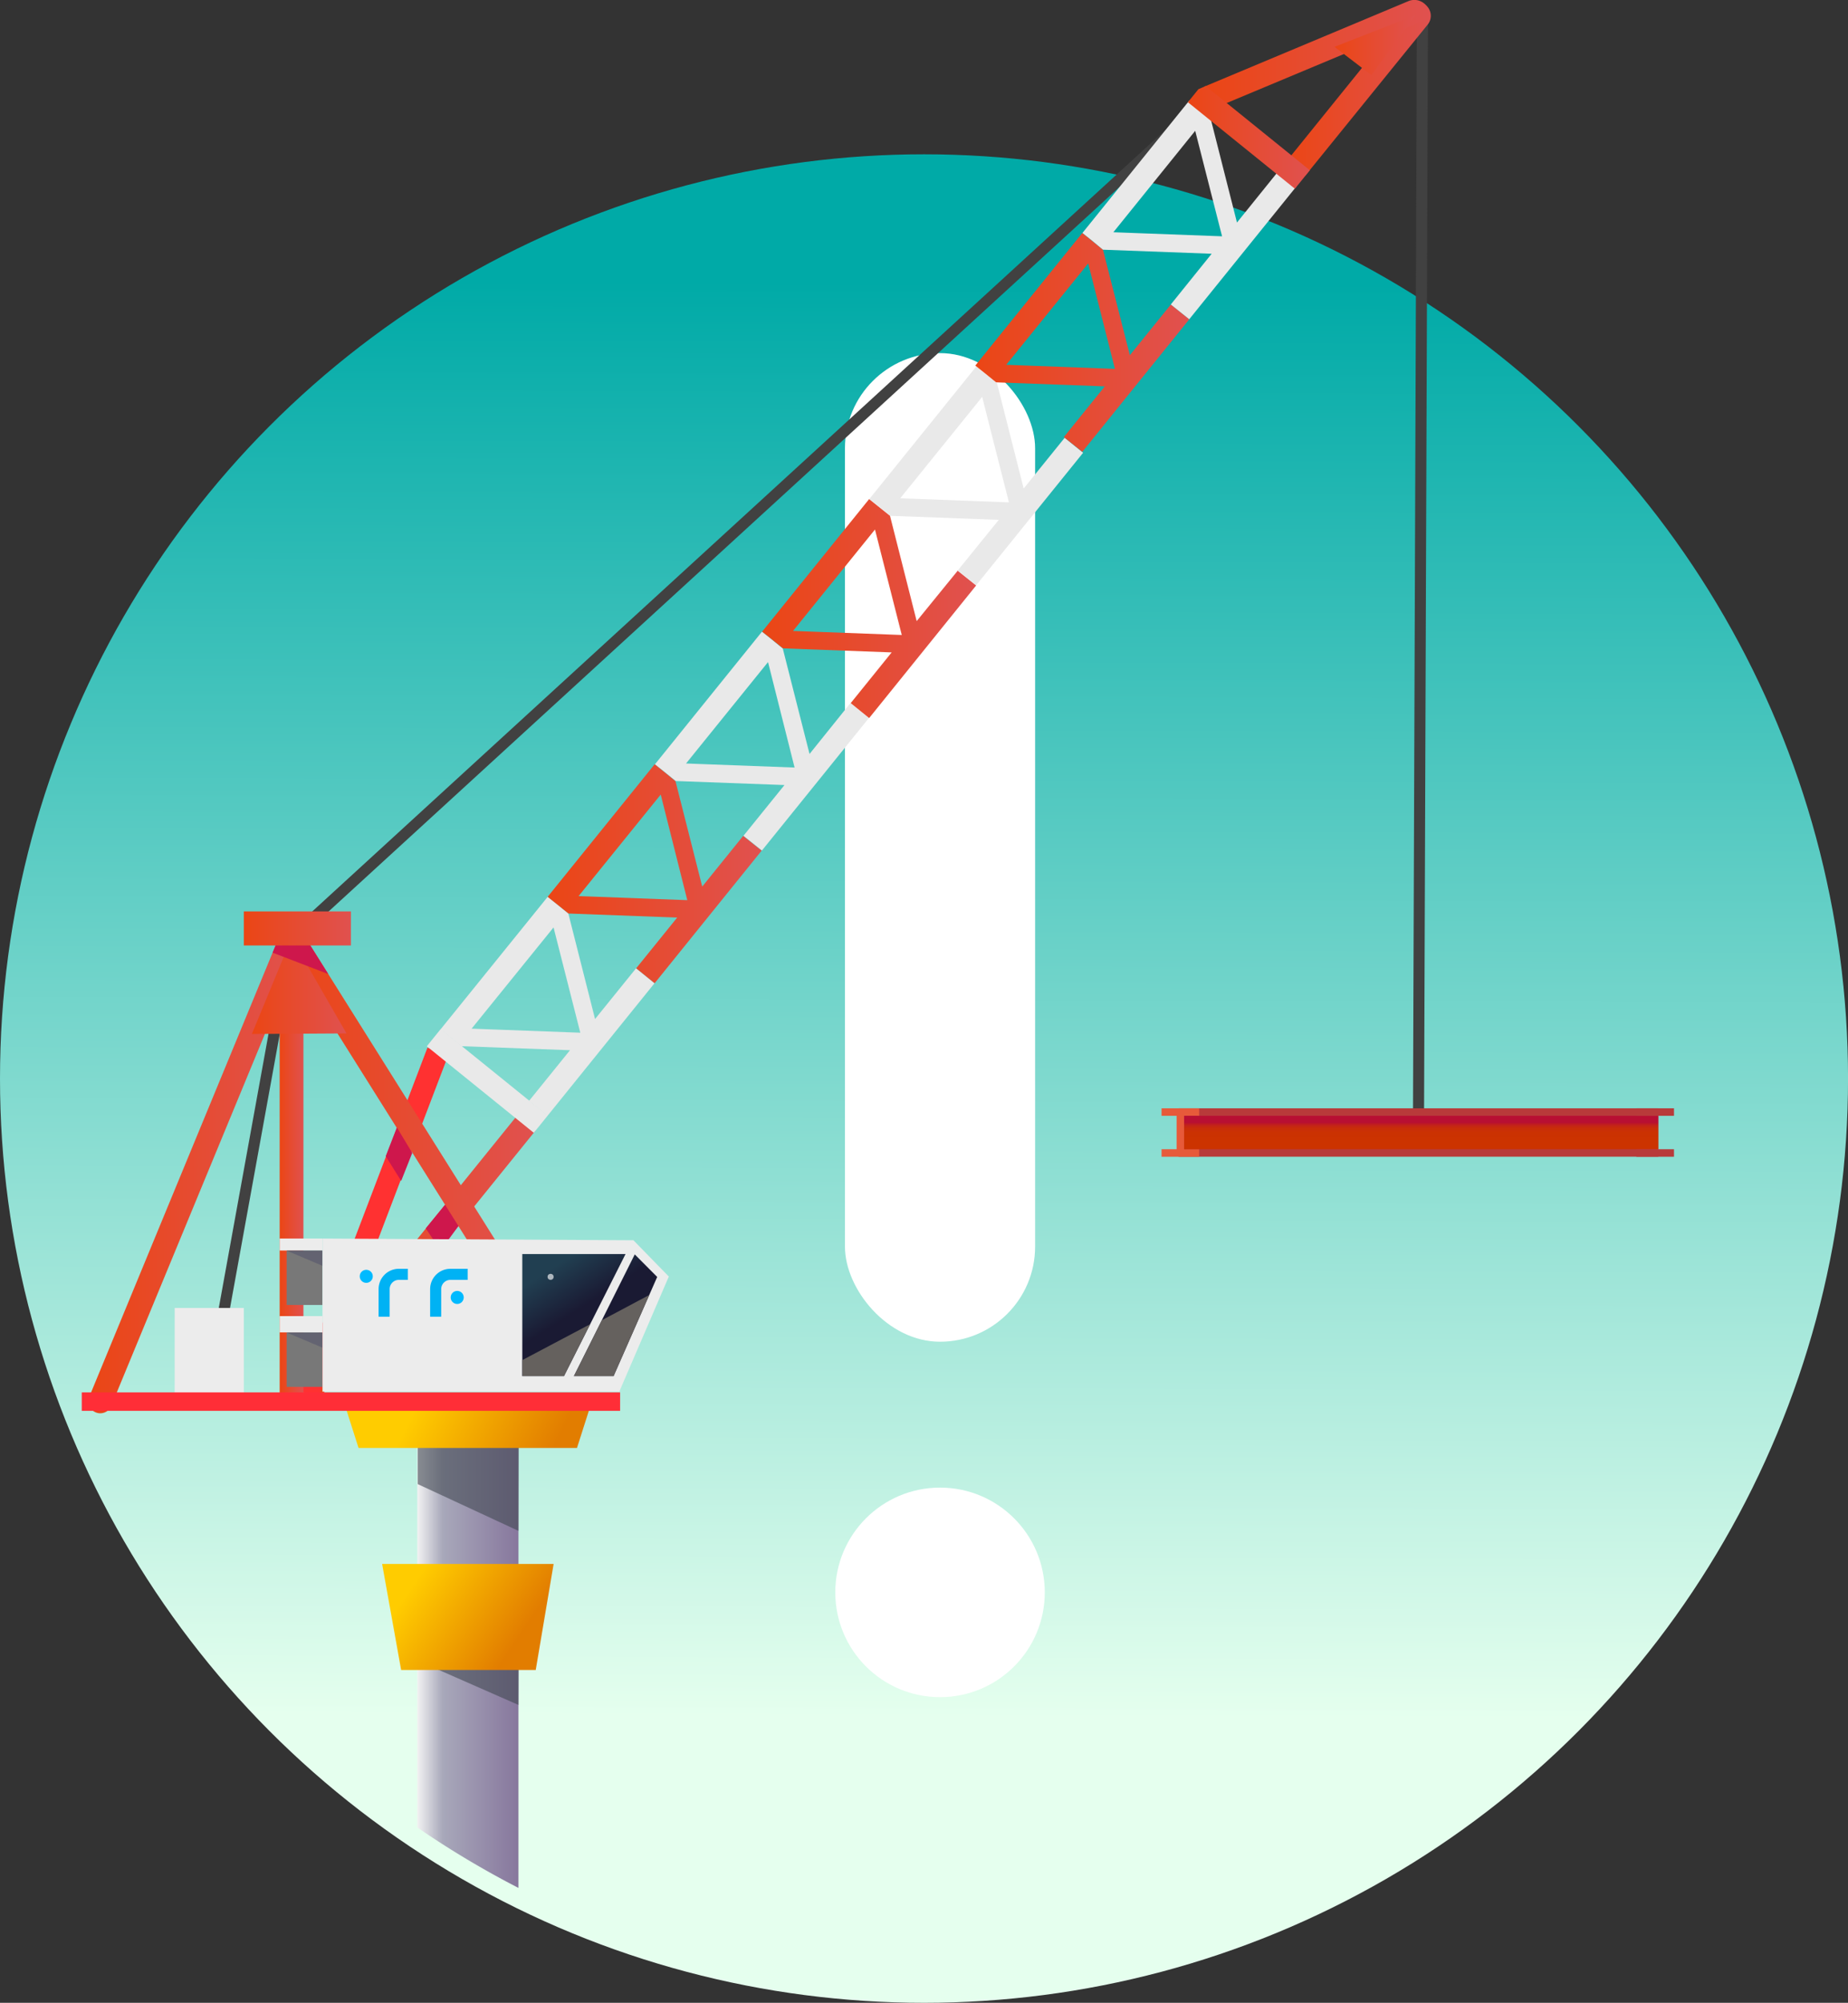 <svg id="svg4595" xmlns="http://www.w3.org/2000/svg" xmlns:xlink="http://www.w3.org/1999/xlink" viewBox="0 0 500.87 542.69">
  <rect x="0" y="0" width="500.87" height="542.69" fill="#333333" stroke="none"/>
  <defs>
    <style>
      .cls-1 {
        fill: url(#linear-gradient);
      }

      .cls-2, .cls-49 {
        fill: #fff;
      }

      .cls-11, .cls-12, .cls-16, .cls-19, .cls-20, .cls-21, .cls-29, .cls-3, .cls-47, .cls-7, .cls-8 {
        fill: none;
      }

      .cls-3 {
        stroke: #414141;
      }

      .cls-21, .cls-3, .cls-7 {
        stroke-linecap: round;
      }

      .cls-12, .cls-20, .cls-3, .cls-46, .cls-47, .cls-7, .cls-8 {
        stroke-width: 3px;
      }

      .cls-4 {
        fill: url(#linear-gradient-2);
      }

      .cls-21, .cls-5 {
        stroke: #ff3131;
      }

      .cls-34, .cls-46, .cls-47, .cls-5 {
        stroke-miterlimit: 10;
      }

      .cls-34, .cls-5 {
        stroke-width: 6px;
      }

      .cls-5 {
        fill: url(#linear-gradient-3);
      }

      .cls-6 {
        fill: #ececec;
      }

      .cls-12, .cls-16, .cls-7 {
        stroke: #e8e8e8;
      }

      .cls-11, .cls-8 {
        stroke: #ff2828;
      }

      .cls-9 {
        fill: url(#linear-gradient-4);
      }

      .cls-10 {
        fill: #414952;
        opacity: 0.6;
      }

      .cls-11, .cls-19, .cls-21 {
        stroke-width: 4px;
      }

      .cls-13 {
        fill: url(#linear-gradient-5);
      }

      .cls-14 {
        fill: url(#linear-gradient-6);
      }

      .cls-15 {
        fill: url(#linear-gradient-7);
      }

      .cls-16, .cls-29 {
        stroke-width: 1.5px;
      }

      .cls-17 {
        fill: url(#linear-gradient-8);
      }

      .cls-18 {
        fill: #ff3131;
      }

      .cls-19, .cls-34 {
        stroke: #e9e9e9;
      }

      .cls-20, .cls-29 {
        stroke: #ff2f2f;
      }

      .cls-22 {
        fill: #d9d9d9;
      }

      .cls-23 {
        fill: url(#linear-gradient-9);
      }

      .cls-24 {
        fill: #787878;
      }

      .cls-25 {
        fill: url(#linear-gradient-10);
      }

      .cls-26 {
        fill: #636371;
      }

      .cls-27 {
        fill: url(#linear-gradient-11);
      }

      .cls-28 {
        fill: #ce174c;
      }

      .cls-30, .cls-34 {
        fill: #e9e9e9;
      }

      .cls-31 {
        fill: url(#linear-gradient-12);
      }

      .cls-32 {
        fill: url(#linear-gradient-13);
      }

      .cls-33 {
        fill: url(#linear-gradient-14);
      }

      .cls-35 {
        fill: url(#linear-gradient-15);
      }

      .cls-36 {
        fill: url(#linear-gradient-16);
      }

      .cls-37 {
        fill: url(#linear-gradient-17);
      }

      .cls-38 {
        fill: url(#linear-gradient-18);
      }

      .cls-39 {
        fill: url(#linear-gradient-19);
      }

      .cls-40 {
        stroke: #ff2e37;
        stroke-width: 5px;
        fill: url(#linear-gradient-20);
      }

      .cls-41 {
        fill: url(#linear-gradient-21);
      }

      .cls-42 {
        fill: url(#linear-gradient-22);
      }

      .cls-43 {
        fill: #65615e;
      }

      .cls-44 {
        fill: url(#linear-gradient-23);
      }

      .cls-45 {
        fill: #b83a3a;
      }

      .cls-46 {
        stroke: #000;
      }

      .cls-47 {
        stroke: #00b2f4;
      }

      .cls-48 {
        fill: #00baff;
      }

      .cls-49 {
        opacity: 0.63;
      }

      .cls-50 {
        fill: #e75a3a;
      }

      .cls-51 {
        fill: url(#linear-gradient-24);
      }
    </style>
    <linearGradient id="linear-gradient" x1="249.82" y1="465.31" x2="251.2" y2="76.55" gradientUnits="userSpaceOnUse">
      <stop offset="0" stop-color="#e5ffee"/>
      <stop offset="1" stop-color="#00aaa7"/>
    </linearGradient>
    <linearGradient id="linear-gradient-2" x1="124.83" y1="361.76" x2="189.22" y2="361.76" gradientTransform="translate(339.63 12.21) rotate(51.05)" gradientUnits="userSpaceOnUse">
      <stop offset="0" stop-color="#eb4615"/>
      <stop offset="1" stop-color="#e0514f"/>
    </linearGradient>
    <linearGradient id="linear-gradient-3" x1="83.28" y1="331.36" x2="118.66" y2="331.36" gradientTransform="matrix(1, 0, 0, 1, 0, 0)" xlink:href="#linear-gradient-2"/>
    <linearGradient id="linear-gradient-4" x1="157.16" y1="467.96" x2="184.58" y2="467.96" gradientUnits="userSpaceOnUse">
      <stop offset="0" stop-color="#f2f2f2"/>
      <stop offset="0.25" stop-color="#a8a8ba"/>
      <stop offset="1" stop-color="#87779d"/>
    </linearGradient>
    <linearGradient id="linear-gradient-5" x1="157.98" y1="399.19" x2="192.82" y2="415.95" gradientUnits="userSpaceOnUse">
      <stop offset="0" stop-color="#fc0"/>
      <stop offset="1" stop-color="#e27d00"/>
    </linearGradient>
    <linearGradient id="linear-gradient-6" x1="119.86" y1="336.97" x2="126.3" y2="336.97" gradientTransform="matrix(1, 0, 0, 1, 0, 0)" xlink:href="#linear-gradient-2"/>
    <linearGradient id="linear-gradient-7" x1="68" y1="337.63" x2="126.3" y2="337.63" gradientTransform="matrix(1, 0, 0, 1, 0, 0)" xlink:href="#linear-gradient-2"/>
    <linearGradient id="linear-gradient-8" x1="120.35" y1="324.98" x2="188.78" y2="324.98" gradientTransform="translate(196.52 -32.43) rotate(32.13)" xlink:href="#linear-gradient-2"/>
    <linearGradient id="linear-gradient-9" x1="68.27" y1="267.16" x2="93.91" y2="267.16" gradientTransform="matrix(1, 0, 0, 1, 0, 0)" xlink:href="#linear-gradient-2"/>
    <linearGradient id="linear-gradient-10" x1="157.25" y1="448.05" x2="183.87" y2="465.8" xlink:href="#linear-gradient-5"/>
    <linearGradient id="linear-gradient-11" x1="66.08" y1="251.58" x2="95.12" y2="251.58" gradientTransform="matrix(1, 0, 0, 1, 0, 0)" xlink:href="#linear-gradient-2"/>
    <linearGradient id="linear-gradient-12" x1="192.5" y1="257.44" x2="250.54" y2="257.44" gradientTransform="matrix(1, 0, 0, 1, 0, 0)" xlink:href="#linear-gradient-2"/>
    <linearGradient id="linear-gradient-13" x1="250.58" y1="185.59" x2="308.63" y2="185.59" gradientTransform="matrix(1, 0, 0, 1, 0, 0)" xlink:href="#linear-gradient-2"/>
    <linearGradient id="linear-gradient-14" x1="308.35" y1="113.49" x2="366.4" y2="113.49" gradientTransform="matrix(1, 0, 0, 1, 0, 0)" xlink:href="#linear-gradient-2"/>
    <linearGradient id="linear-gradient-15" x1="392.86" y1="44.76" x2="431.82" y2="44.76" gradientTransform="matrix(1, 0, 0, 1, 0, 0)" xlink:href="#linear-gradient-2"/>
    <linearGradient id="linear-gradient-16" x1="327.63" y1="14.07" x2="386.79" y2="14.07" gradientTransform="matrix(1, 0, 0, 1, 0, 0)" xlink:href="#linear-gradient-2"/>
    <linearGradient id="linear-gradient-17" x1="370.45" y1="35.17" x2="431.61" y2="35.17" gradientTransform="matrix(1, 0, 0, 1, 0, 0)" xlink:href="#linear-gradient-2"/>
    <linearGradient id="linear-gradient-18" x1="323.98" y1="36.91" x2="352.99" y2="36.91" gradientTransform="matrix(1, 0, 0, 1, 0, 0)" xlink:href="#linear-gradient-2"/>
    <linearGradient id="linear-gradient-19" x1="321.96" y1="37.23" x2="355.01" y2="37.23" gradientTransform="matrix(1, 0, 0, 1, 0, 0)" xlink:href="#linear-gradient-2"/>
    <linearGradient id="linear-gradient-20" x1="66.22" y1="400.49" x2="212.13" y2="400.49" gradientTransform="matrix(1, 0, 0, 1, 0, 0)" xlink:href="#linear-gradient-2"/>
    <linearGradient id="linear-gradient-21" x1="161.77" y1="351.62" x2="154.54" y2="340.44" gradientUnits="userSpaceOnUse">
      <stop offset="0" stop-color="#1a1a33"/>
      <stop offset="1" stop-color="#213f51"/>
    </linearGradient>
    <linearGradient id="linear-gradient-22" x1="155.23" y1="355.85" x2="148" y2="344.68" xlink:href="#linear-gradient-21"/>
    <linearGradient id="linear-gradient-23" x1="361.69" y1="12.21" x2="383.69" y2="12.21" gradientTransform="matrix(1, 0, 0, 1, 0, 0)" xlink:href="#linear-gradient-2"/>
    <linearGradient id="linear-gradient-24" x1="385.2" y1="309.57" x2="385.2" y2="304.17" gradientUnits="userSpaceOnUse">
      <stop offset="0" stop-color="#c30"/>
      <stop offset="0.51" stop-color="#cb3202"/>
      <stop offset="0.7" stop-color="#c92d09"/>
      <stop offset="0.83" stop-color="#c42514"/>
      <stop offset="0.94" stop-color="#bd1925"/>
      <stop offset="1" stop-color="#b80f33"/>
    </linearGradient>
  </defs>
  <title>construction</title>
  <circle class="cls-1" cx="250.44" cy="292.25" r="250.44"/>
  <rect class="cls-2" x="229.01" y="95.68" width="51.54" height="267.88" rx="25.77" ry="25.77"/>
  <line class="cls-3" x1="79.02" y1="254.14" x2="56.71" y2="377.08"/>
  <rect class="cls-4" x="109.81" y="358.53" width="94.44" height="6.44" transform="translate(-267.08 235.74) rotate(-51.05)"/>
  <line class="cls-5" x1="83.28" y1="377.78" x2="118.66" y2="284.94"/>
  <path id="path6900" class="cls-3" d="M123.08,274.84,371.69,47.15" transform="translate(-44.06 -20.7)"/>
  <rect class="cls-6" x="47.34" y="354.41" width="18.74" height="25.38"/>
  <path id="path6894" class="cls-7" d="M181.25,325" transform="translate(-44.06 -20.7)"/>
  <path id="path6888" class="cls-8" d="M206.11,232.67" transform="translate(-44.06 -20.7)"/>
  <path class="cls-9" d="M157.16,515.87a251.35,251.35,0,0,0,27.42,16.39V403.67H157.16Z" transform="translate(-44.06 -20.7)"/>
  <path id="rect5235" class="cls-10" d="M157.28,412h27.36l-.06,23.51-27.3-12.67Z" transform="translate(-44.06 -20.7)"/>
  <path id="path6902" class="cls-3" d="M428.51,327.57l1.08-303.89" transform="translate(-44.06 -20.7)"/>
  <path id="path6896" class="cls-11" d="M383.73,25.47" transform="translate(-44.06 -20.7)"/>
  <path id="path6896-2" data-name="path6896" class="cls-11" d="M332.66,45.49" transform="translate(-44.06 -20.7)"/>
  <path id="path6864" class="cls-12" d="M332.66,45.49" transform="translate(-44.06 -20.7)"/>
  <path id="rect5190" class="cls-13" d="M137,399.77h67.68l-4.24,13.28h-59.2Z" transform="translate(-44.06 -20.7)"/>
  <path class="cls-14" d="M123.08,402.33c-1.78,0-3.22-1.44-3.22-.2V277.86c0-4.8,1.44-6.24,3.22-6.24s3.22,1.44,3.22,6.24V402.13C126.3,400.89,124.86,402.33,123.08,402.33Z" transform="translate(-44.06 -20.7)"/>
  <path class="cls-15" d="M71.22,403.65A3.15,3.15,0,0,1,70,403.4a3.23,3.23,0,0,1-1.75-4.2L120.1,273.61a3.22,3.22,0,0,1,6,2.46L74.2,401.66A3.22,3.22,0,0,1,71.22,403.65Z" transform="translate(-44.06 -20.7)"/>
  <path id="path6860" class="cls-16" d="M188.78,319.58" transform="translate(-44.06 -20.7)"/>
  <path id="path6860-2" data-name="path6860" class="cls-16" d="M157.94,298.17" transform="translate(-44.06 -20.7)"/>
  <rect class="cls-17" x="151.35" y="265.77" width="6.44" height="118.41" transform="translate(-193.23 111.28) rotate(-32.13)"/>
  <line class="cls-18" x1="159.38" y1="210.17" x2="164.72" y2="213.78"/>
  <path id="path6866" class="cls-12" d="M208.16,229.66" transform="translate(-44.06 -20.7)"/>
  <path id="path6923" class="cls-19" d="M206.11,232.67" transform="translate(-44.06 -20.7)"/>
  <path id="path6886" class="cls-12" d="M311.21,80.87" transform="translate(-44.06 -20.7)"/>
  <path id="path6931" class="cls-19" d="M332.66,45.49" transform="translate(-44.06 -20.7)"/>
  <path id="path6892" class="cls-20" d="M336.16,43.44" transform="translate(-44.06 -20.7)"/>
  <path id="path6945" class="cls-21" d="M383.73,25.47" transform="translate(-44.06 -20.7)"/>
  <path id="rect5235-2" data-name="rect5235" class="cls-10" d="M157.28,467.45h27.36l-.06,15.23-27.3-12Z" transform="translate(-44.06 -20.7)"/>
  <path class="cls-22" d="M134,370.2" transform="translate(-44.06 -20.7)"/>
  <polygon class="cls-23" points="79.02 254.14 68.27 280.17 93.91 280.02 79.02 254.14"/>
  <rect class="cls-6" x="75.8" y="335.6" width="11.61" height="3.25"/>
  <rect class="cls-24" x="77.69" y="338.88" width="9.72" height="14.72"/>
  <path id="rect5182" class="cls-25" d="M147.63,444.48h46.48l-4.85,28.73H152.78Z" transform="translate(-44.06 -20.7)"/>
  <polygon class="cls-26" points="77.69 338.88 87.41 342.99 87.41 338.88 77.69 338.88"/>
  <rect class="cls-27" x="66.08" y="246.96" width="29.03" height="9.23"/>
  <polygon class="cls-28" points="73.88 258.14 88.97 263.93 84.11 256.19 74.69 256.19 73.88 258.14"/>
  <path id="path6862" class="cls-29" d="M180.66,325.8" transform="translate(-44.06 -20.7)"/>
  <path class="cls-30" d="M195,265.71l-2.5-2-29.05,35.93,2.51,2,3.13,2.54,29.46,1.09L187.45,319l5,4.05,29-35.92-5-4.05-11.11,13.74-7.24-28.58Zm6.34,34.82-29.46-1.1L194.09,272Z" transform="translate(-44.06 -20.7)"/>
  <path class="cls-31" d="M224,229.78l-2.5-2-29,35.92,2.5,2,3.14,2.53,29.46,1.1-11.11,13.74,5,4.05,29-35.93-5-4-11.1,13.74-7.25-28.57Zm6.34,34.83-29.46-1.1L223.14,236Z" transform="translate(-44.06 -20.7)"/>
  <path class="cls-30" d="M253.09,193.86l-2.51-2-29,35.93,2.51,2,3.13,2.54,29.46,1.09-11.11,13.74,5,4,29-35.92-5-4.05L263.47,225l-7.25-28.58Zm6.33,34.82L230,227.58l22.22-27.48Z" transform="translate(-44.06 -20.7)"/>
  <path class="cls-32" d="M282.13,157.93l-2.5-2-29,35.92,2.51,2,3.13,2.53,29.46,1.1-11.1,13.74,5,4.05,29-35.93-5-4L292.51,189l-7.24-28.57Zm6.34,34.83L259,191.66l22.21-27.48Z" transform="translate(-44.06 -20.7)"/>
  <path class="cls-30" d="M311.17,122l-2.5-2-29,35.93,2.5,2,3.14,2.54,29.46,1.09L303.62,175.3l5,4,29-35.92-5-4.05-11.11,13.74-7.24-28.58Zm6.34,34.82-29.46-1.1,22.21-27.47Z" transform="translate(-44.06 -20.7)"/>
  <path class="cls-33" d="M339.9,85.83l-2.5-2-29,35.93,2.51,2,3.13,2.54,29.46,1.09-11.1,13.74,5,4,29-35.92-5-4-11.11,13.74L343,88.36Zm6.34,34.82-29.46-1.1L339,92.08Z" transform="translate(-44.06 -20.7)"/>
  <path class="cls-30" d="M368.94,49.9l-2.5-2-29,35.92,2.5,2L343,88.36l29.46,1.1L361.39,103.2l5,4,29-35.93-5-4L379.32,81l-7.24-28.57Zm6.34,34.83-29.46-1.1L368,56.15Z" transform="translate(-44.06 -20.7)"/>
  <line class="cls-34" x1="117.56" y1="281.17" x2="146.56" y2="304.62"/>
  <path class="cls-35" d="M392.86,64.27l5,4L431,27.38A3.8,3.8,0,0,0,430.4,22l-.45-.36a2.06,2.06,0,0,0-2.9.31Z" transform="translate(-44.06 -20.7)"/>
  <g>
    <line class="cls-36" x1="386.79" y1="1.7" x2="327.63" y2="26.45"/>
    <path class="cls-37" d="M430.63,26,374.4,49.51a1.59,1.59,0,0,1-2.08-.86l-1.87-4.47L425.8,21a4.14,4.14,0,0,1,5.41,2.22l.27.66A1.59,1.59,0,0,1,430.63,26Z" transform="translate(-44.06 -20.7)"/>
  </g>
  <g>
    <line class="cls-38" x1="323.98" y1="25.19" x2="352.99" y2="48.64"/>
    <polyline class="cls-39" points="326.78 23.31 355.01 46.13 350.96 51.14 321.96 27.7 324.81 24.17"/>
  </g>
  <rect class="cls-6" x="75.8" y="356.62" width="11.61" height="4.41"/>
  <rect class="cls-24" x="77.69" y="361.07" width="9.72" height="14.72"/>
  <polyline class="cls-26" points="87.41 361.07 77.69 361.07 87.41 365.18"/>
  <path id="path5146" class="cls-40" d="M66.22,400.49H212.13" transform="translate(-44.06 -20.7)"/>
  <path id="path5243" class="cls-28" d="M164.69,347.15l3.62,5.77-4.86,6.62-4-6Z" transform="translate(-44.06 -20.7)"/>
  <path id="path5241" class="cls-28" d="M151.63,326.2l4.16,6.91-3,7.58L148.6,334Z" transform="translate(-44.06 -20.7)"/>
  <path id="path5186" class="cls-6" d="M215.74,356.77l9.59,9.83-13.42,31.18H131.47V356.3Z" transform="translate(-44.06 -20.7)"/>
  <g>
    <polygon class="cls-41" points="172.04 339.9 155.55 372.87 166.3 372.87 178.12 346.01 172.04 339.9"/>
    <polygon class="cls-42" points="141.56 339.81 141.56 372.87 152.86 372.87 169.54 339.81 141.56 339.81"/>
  </g>
  <polyline class="cls-43" points="141.56 368.54 159.94 358.82 152.86 372.87 141.56 372.87"/>
  <polygon class="cls-43" points="163.12 357.73 175.97 350.9 166.3 372.87 155.55 372.87 163.12 357.73"/>
  <polygon class="cls-44" points="361.69 12.69 371.69 20.34 383.69 4.08 361.69 12.69"/>
  <circle class="cls-2" cx="254.78" cy="431.48" r="28.39"/>
  <rect class="cls-45" x="319.44" y="300.31" width="130.01" height="13.12"/>
  <path class="cls-46" d="M153.5,369.15" transform="translate(-44.06 -20.7)"/>
  <path class="cls-46" d="M134.73,369.15" transform="translate(-44.06 -20.7)"/>
  <path class="cls-47" d="M162.14,377.48V370a4,4,0,0,1,4-4h4.67" transform="translate(-44.06 -20.7)"/>
  <circle class="cls-48" cx="123.92" cy="351.56" r="1.77"/>
  <path class="cls-47" d="M148.17,377.48V370a4,4,0,0,1,4-4h2.42" transform="translate(-44.06 -20.7)"/>
  <circle class="cls-48" cx="99.27" cy="345.84" r="1.77"/>
  <circle class="cls-49" cx="149.23" cy="345.98" r="0.82"/>
  <rect class="cls-50" x="314.82" y="300.31" width="10.2" height="2.04"/>
  <rect class="cls-50" x="314.82" y="311.4" width="10.2" height="2.04"/>
  <rect class="cls-50" x="358.89" y="326.56" width="10.2" height="2.04" transform="translate(647.5 -57.11) rotate(90)"/>
  <rect class="cls-51" x="320.94" y="302.35" width="128.51" height="9.04"/>
  <rect class="cls-45" x="443.51" y="300.31" width="10.2" height="2.04"/>
  <rect class="cls-45" x="443.51" y="311.4" width="10.2" height="2.04"/>
</svg>
